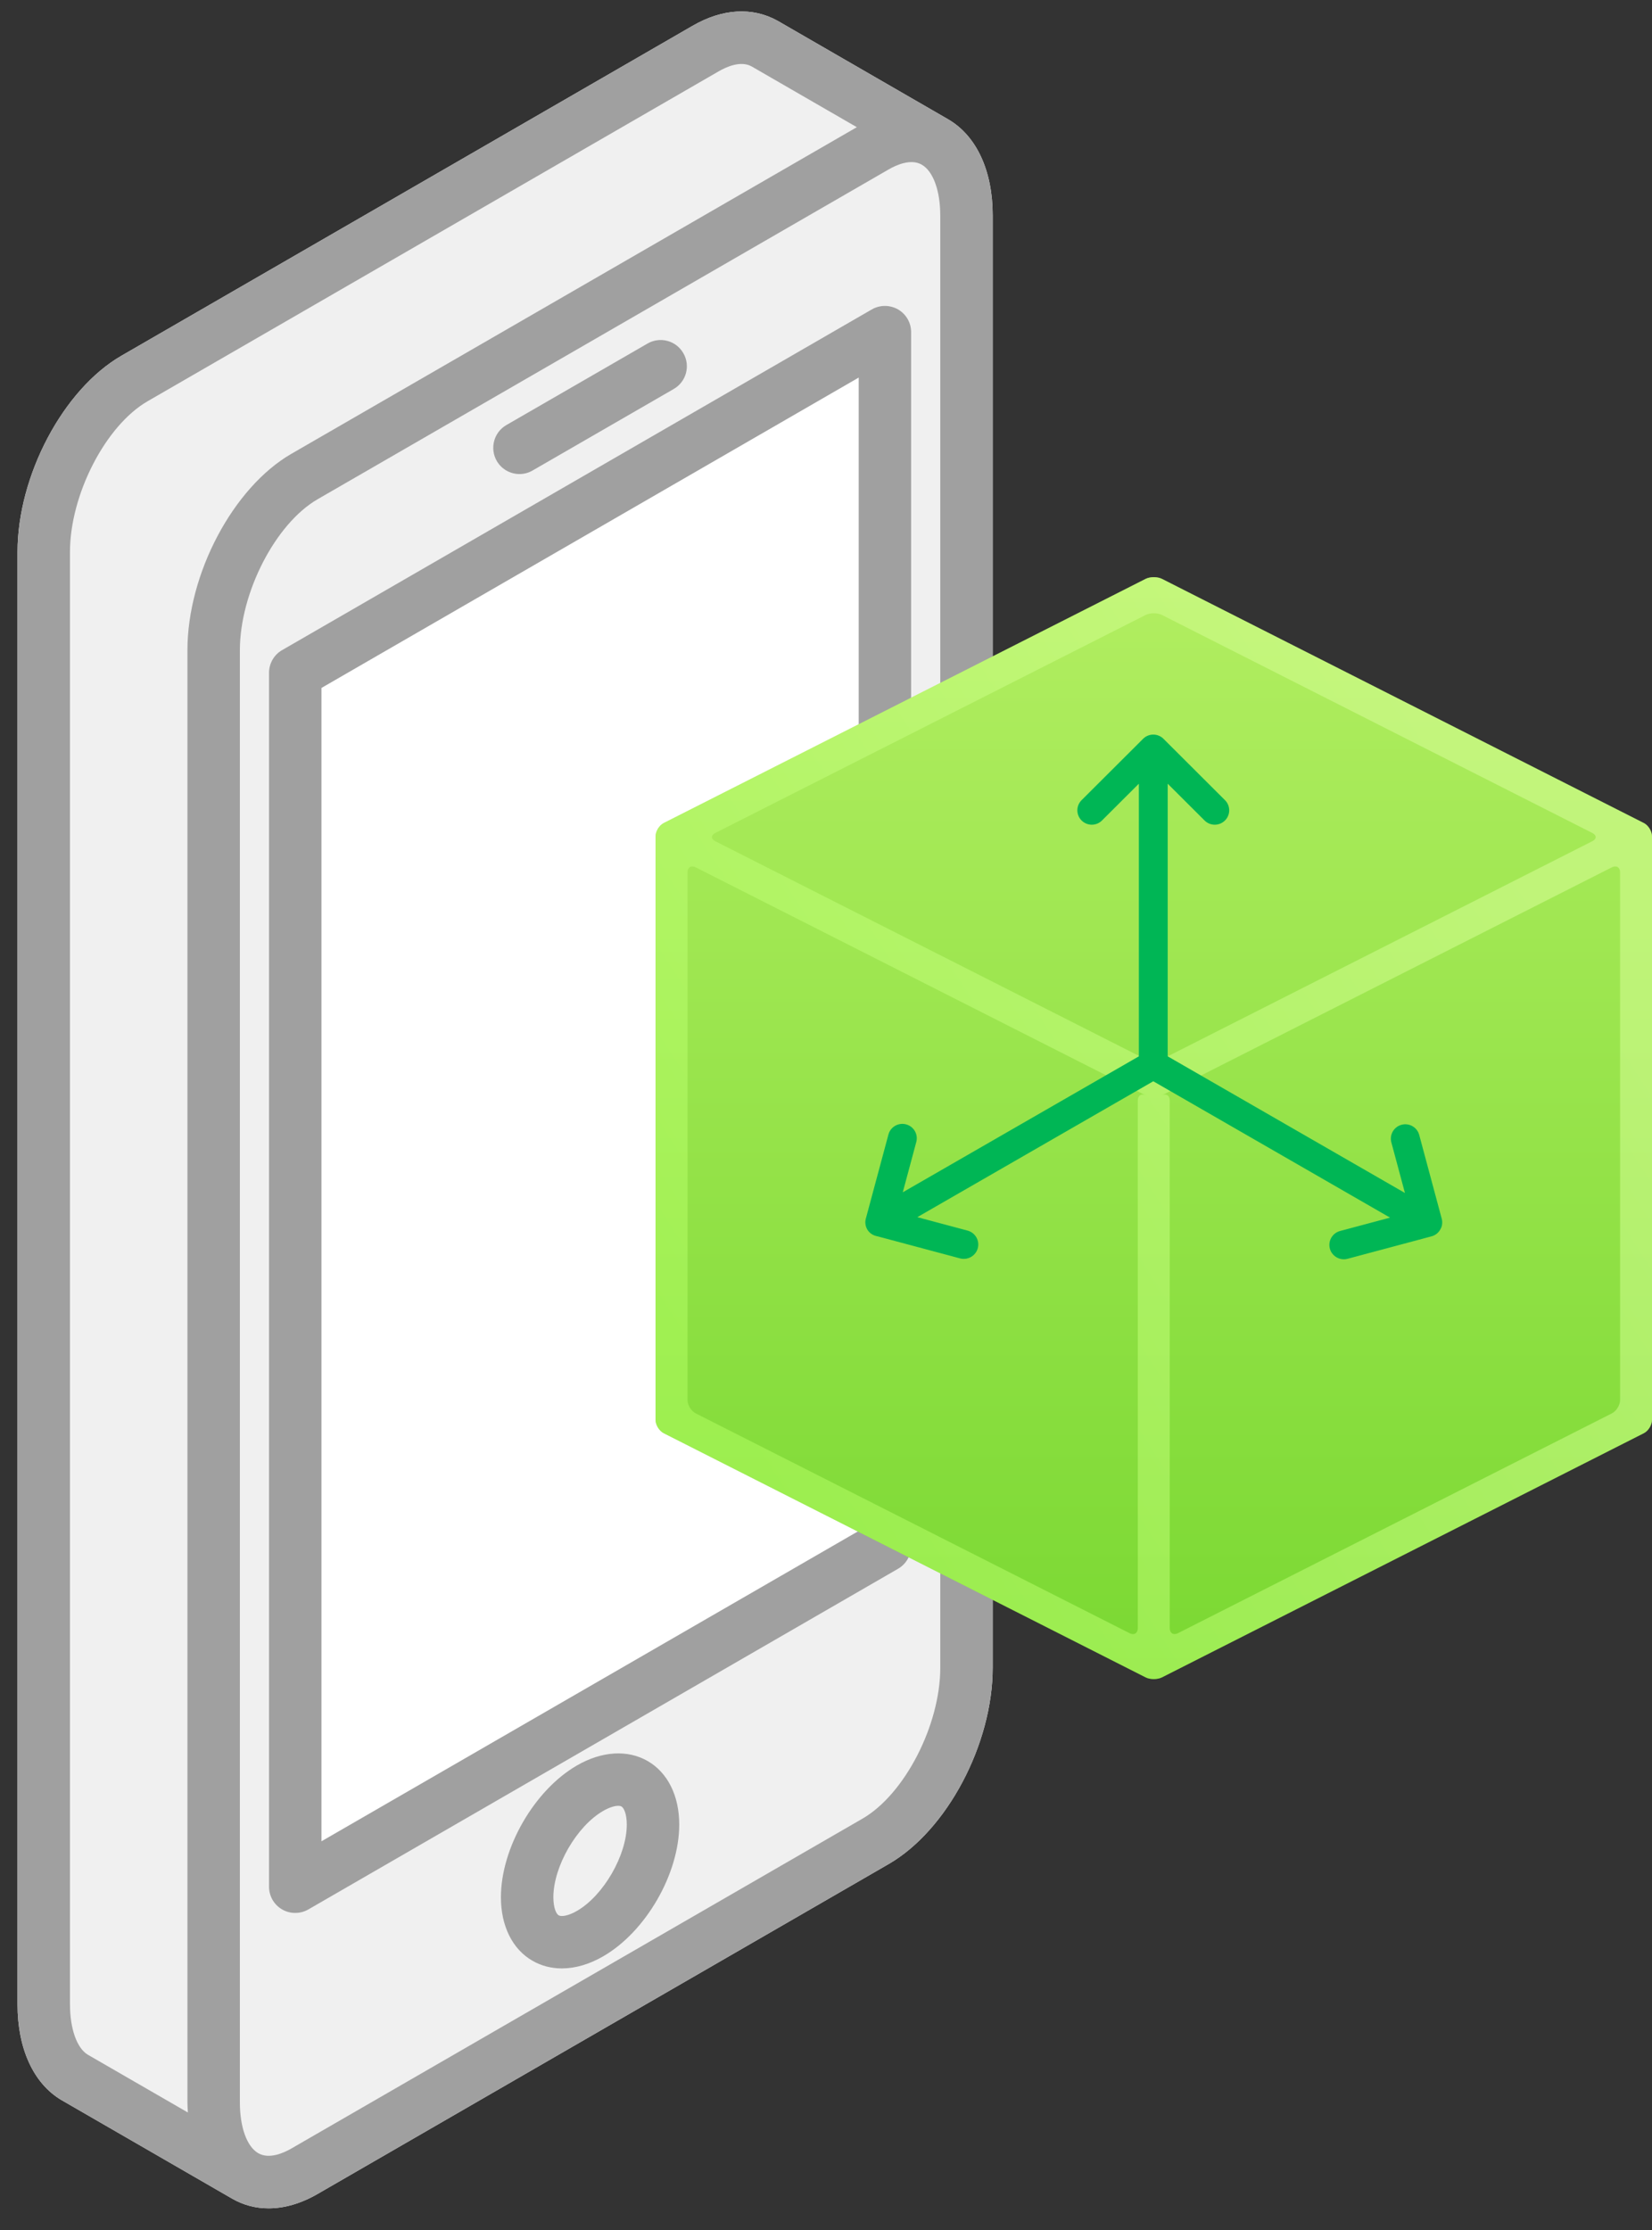 
<svg width="63px" height="85px" viewBox="0 0 63 85" version="1.1" xmlns="http://www.w3.org/2000/svg" xmlns:xlink="http://www.w3.org/1999/xlink">
    <rect x="0" y="0" width="63" height="85" fill="#333333" stroke="none"/>
    <defs>
        <linearGradient x1="50%" y1="0%" x2="50%" y2="100%" id="linearGradient-1">
            <stop stop-color="#B2EE61" offset="0%"></stop>
            <stop stop-color="#7AD832" offset="100%"></stop>
        </linearGradient>
        <linearGradient x1="83.874%" y1="24.777%" x2="9.07%" y2="78.253%" id="linearGradient-2">
            <stop stop-color="#DAFF9B" offset="0%"></stop>
            <stop stop-color="#B3FF62" offset="100%"></stop>
        </linearGradient>
    </defs>
    <g id="Page-1" stroke="none" stroke-width="1" fill="none" fill-rule="evenodd">
        <g id="Artboard" transform="translate(-141, -23)" fill-rule="nonzero">
            <g id="Icon" transform="translate(141, 23)">
                <g id="Group" transform="translate(19, 42.5) scale(-1, 1) translate(-19, -42.5) ">
                    <path d="M33.367,13.558 L11.587,0.983 C10.452,0.328 9.308,0.256 8.341,0.795 L1.846,4.545 C1.844,4.546 1.842,4.548 1.84,4.549 C0.762,5.175 0.143,6.507 0.143,8.208 L0.143,63.566 C0.143,66.478 1.885,69.766 4.109,71.05 L25.889,83.626 C26.521,83.991 27.157,84.174 27.758,84.174 C28.251,84.174 28.722,84.05 29.151,83.803 C29.156,83.801 29.158,83.799 29.161,83.797 L35.664,80.043 C36.725,79.411 37.332,78.083 37.332,76.4 L37.332,21.044 C37.331,18.13 35.59,14.841 33.367,13.558 L33.367,13.558 Z" id="Shape" fill="#F0F0F0"></path>
                    <path d="M26.741,72.915 C26.915,72.915 27.088,72.871 27.241,72.782 C27.552,72.603 27.741,72.273 27.741,71.915 L27.741,25.644 C27.741,25.288 27.552,24.956 27.241,24.779 L4.753,11.793 C4.444,11.616 4.063,11.616 3.753,11.793 C3.443,11.972 3.253,12.302 3.253,12.66 L3.253,58.931 C3.253,59.288 3.443,59.619 3.753,59.797 L26.241,72.782 C26.396,72.871 26.568,72.915 26.741,72.915 L26.741,72.915 Z" id="Shape" fill="#FFFFFF"></path>
                    <path d="M26.741,72.915 C26.915,72.915 27.088,72.871 27.241,72.782 C27.552,72.603 27.741,72.273 27.741,71.915 L27.741,25.644 C27.741,25.288 27.552,24.956 27.241,24.779 L4.753,11.793 C4.444,11.616 4.063,11.616 3.753,11.793 C3.443,11.972 3.253,12.302 3.253,12.66 L3.253,58.931 C3.253,59.288 3.443,59.619 3.753,59.797 L26.241,72.782 C26.396,72.871 26.568,72.915 26.741,72.915 L26.741,72.915 Z M5.253,14.392 L25.741,26.222 L25.741,70.183 L5.253,58.354 L5.253,14.392 Z" id="Shape" fill="#A0A0A0"></path>
                    <path d="M15.998,67.293 C15.049,66.745 14.065,66.685 13.3,67.125 C12.536,67.567 12.097,68.448 12.097,69.545 C12.097,71.424 13.371,73.631 14.999,74.569 C15.528,74.875 16.067,75.029 16.575,75.029 C16.975,75.029 17.356,74.932 17.696,74.736 C18.46,74.295 18.897,73.413 18.897,72.317 C18.897,70.439 17.624,68.233 15.998,67.293 M16.694,73.006 C16.598,73.063 16.339,73.034 15.998,72.837 C14.985,72.252 14.097,70.715 14.097,69.545 C14.097,69.152 14.203,68.913 14.3,68.857 C14.329,68.841 14.371,68.831 14.424,68.831 C14.556,68.831 14.757,68.887 14.998,69.026 C16.01,69.609 16.897,71.148 16.897,72.317 C16.897,72.709 16.793,72.948 16.694,73.006" id="Shape" fill="#A0A0A0"></path>
                    <path d="M12.307,14.827 L17.69,17.934 C17.847,18.026 18.019,18.069 18.189,18.069 C18.535,18.069 18.871,17.889 19.056,17.569 C19.331,17.09 19.167,16.478 18.69,16.202 L13.307,13.095 C12.829,12.818 12.216,12.981 11.941,13.461 C11.663,13.938 11.827,14.551 12.307,14.827" id="Path" fill="#A0A0A0"></path>
                    <path d="M33.367,13.558 L11.587,0.983 C10.452,0.328 9.308,0.256 8.341,0.795 L1.846,4.545 C1.844,4.546 1.842,4.548 1.84,4.549 C0.762,5.175 0.143,6.507 0.143,8.208 L0.143,63.566 C0.143,66.478 1.885,69.766 4.109,71.05 L25.889,83.626 C26.521,83.991 27.157,84.174 27.758,84.174 C28.251,84.174 28.722,84.05 29.151,83.803 C29.156,83.801 29.158,83.799 29.161,83.797 L35.664,80.043 C36.725,79.411 37.332,78.083 37.332,76.4 L37.332,21.044 C37.331,18.13 35.59,14.841 33.367,13.558 L33.367,13.558 Z M2.143,8.209 C2.143,7.269 2.412,6.528 2.846,6.278 C3.26,6.037 3.816,6.288 4.109,6.457 L25.889,19.03 C27.495,19.959 28.852,22.592 28.852,24.784 L28.852,80.141 C28.852,81.083 28.584,81.823 28.15,82.073 C27.736,82.311 27.183,82.064 26.889,81.894 L5.108,69.32 C3.501,68.391 2.142,65.757 2.142,63.567 L2.142,8.209 L2.143,8.209 Z M35.331,76.402 C35.331,77.335 35.065,78.072 34.65,78.319 L30.835,80.521 C30.842,80.396 30.852,80.272 30.852,80.141 L30.852,24.784 C30.852,21.871 29.111,18.583 26.889,17.298 L5.324,4.848 L9.335,2.533 C9.75,2.3 10.298,2.549 10.588,2.716 L32.368,15.292 C33.974,16.218 35.332,18.854 35.332,21.045 L35.332,76.402 L35.331,76.402 Z" id="Shape" fill="#A0A0A0"></path>
                </g>
                <g id="Group-2" transform="translate(25, 22)">
                    <path d="M0.312,32.629 L18.689,41.935 C18.861,42.022 19.139,42.022 19.312,41.935 L37.688,32.629 C37.861,32.542 38,32.315 38,32.121 L38,9.879 C38,9.685 37.861,9.458 37.688,9.371 L19.312,0.065 C19.139,-0.022 18.861,-0.022 18.689,0.065 L0.312,9.371 C0.14,9.458 0,9.685 0,9.879 L0,32.121 C0,32.315 0.141,32.542 0.312,32.629 Z" id="Path" fill="url(#linearGradient-1)"></path>
                    <path d="M0.312,32.629 L18.689,41.935 C18.861,42.022 19.139,42.022 19.312,41.935 L37.688,32.629 C37.861,32.542 38,32.315 38,32.121 L38,9.879 C38,9.685 37.861,9.458 37.688,9.371 L19.312,0.065 C19.139,-0.022 18.861,-0.022 18.689,0.065 L0.312,9.371 C0.14,9.458 0,9.685 0,9.879 L0,32.121 C0,32.315 0.141,32.542 0.312,32.629 Z M18.961,19.812 C18.987,19.813 19.012,19.813 19.038,19.812 C19.013,19.813 18.987,19.813 18.961,19.812 Z M36.783,11.254 L36.783,31.363 C36.783,31.557 36.643,31.784 36.471,31.872 L19.92,40.252 C19.748,40.339 19.609,40.252 19.609,40.058 L19.609,19.948 C19.609,19.755 19.472,19.667 19.304,19.752 L19.296,19.755 L19.311,19.749 L36.47,11.059 C36.643,10.973 36.783,11.059 36.783,11.254 Z M2.277,9.75 L18.69,1.44 C18.861,1.353 19.139,1.353 19.312,1.44 L35.724,9.75 C35.896,9.837 35.896,9.977 35.724,10.064 L19.312,18.375 C19.139,18.462 18.861,18.462 18.689,18.375 L2.277,10.064 C2.106,9.977 2.106,9.837 2.277,9.75 Z M1.219,11.254 C1.219,11.059 1.357,10.973 1.529,11.059 L18.689,19.75 L18.704,19.755 L18.695,19.753 C18.527,19.667 18.39,19.756 18.39,19.949 L18.39,40.059 C18.39,40.253 18.251,40.34 18.08,40.253 L1.529,31.871 C1.357,31.784 1.219,31.557 1.219,31.363 L1.219,11.254 Z" id="Shape" fill="url(#linearGradient-2)" opacity="0.521"></path>
                </g>
                <path d="M54.971,46.771 C54.993,46.705 55.003,46.635 54.999,46.563 C54.997,46.527 54.991,46.49 54.981,46.453 C54.981,46.453 54.981,46.453 54.981,46.453 L54.123,43.26 C54.045,42.967 53.741,42.794 53.45,42.872 C53.156,42.95 52.982,43.251 53.06,43.543 L53.578,45.472 L44.531,40.264 L44.531,29.872 L45.937,31.274 C46.044,31.381 46.185,31.435 46.326,31.435 C46.467,31.435 46.607,31.381 46.715,31.274 C46.93,31.06 46.93,30.713 46.715,30.499 L44.37,28.161 C44.155,27.946 43.807,27.946 43.592,28.161 L41.247,30.499 C41.032,30.713 41.032,31.06 41.247,31.274 C41.354,31.381 41.495,31.435 41.636,31.435 C41.777,31.435 41.918,31.381 42.025,31.274 L43.431,29.872 L43.431,40.264 L34.428,45.446 L34.943,43.528 C35.022,43.236 34.848,42.935 34.554,42.857 C34.261,42.779 33.959,42.952 33.881,43.244 L33.029,46.413 C32.981,46.557 32.991,46.719 33.072,46.86 C33.157,47.006 33.301,47.095 33.456,47.122 L36.614,47.966 C36.662,47.978 36.71,47.984 36.757,47.984 C37,47.984 37.222,47.823 37.288,47.578 C37.367,47.285 37.192,46.985 36.899,46.906 L34.982,46.394 L43.981,41.214 L53.011,46.412 L51.104,46.921 C50.811,47 50.637,47.301 50.715,47.593 C50.781,47.838 51.004,48 51.246,48 C51.294,48 51.342,47.994 51.389,47.981 L54.592,47.125 C54.76,47.081 54.886,46.962 54.951,46.815 C54.957,46.802 54.965,46.788 54.97,46.774 C54.97,46.773 54.97,46.772 54.971,46.771 Z" id="Path" fill="#00B655"></path>
            </g>
        </g>
    </g>
</svg>